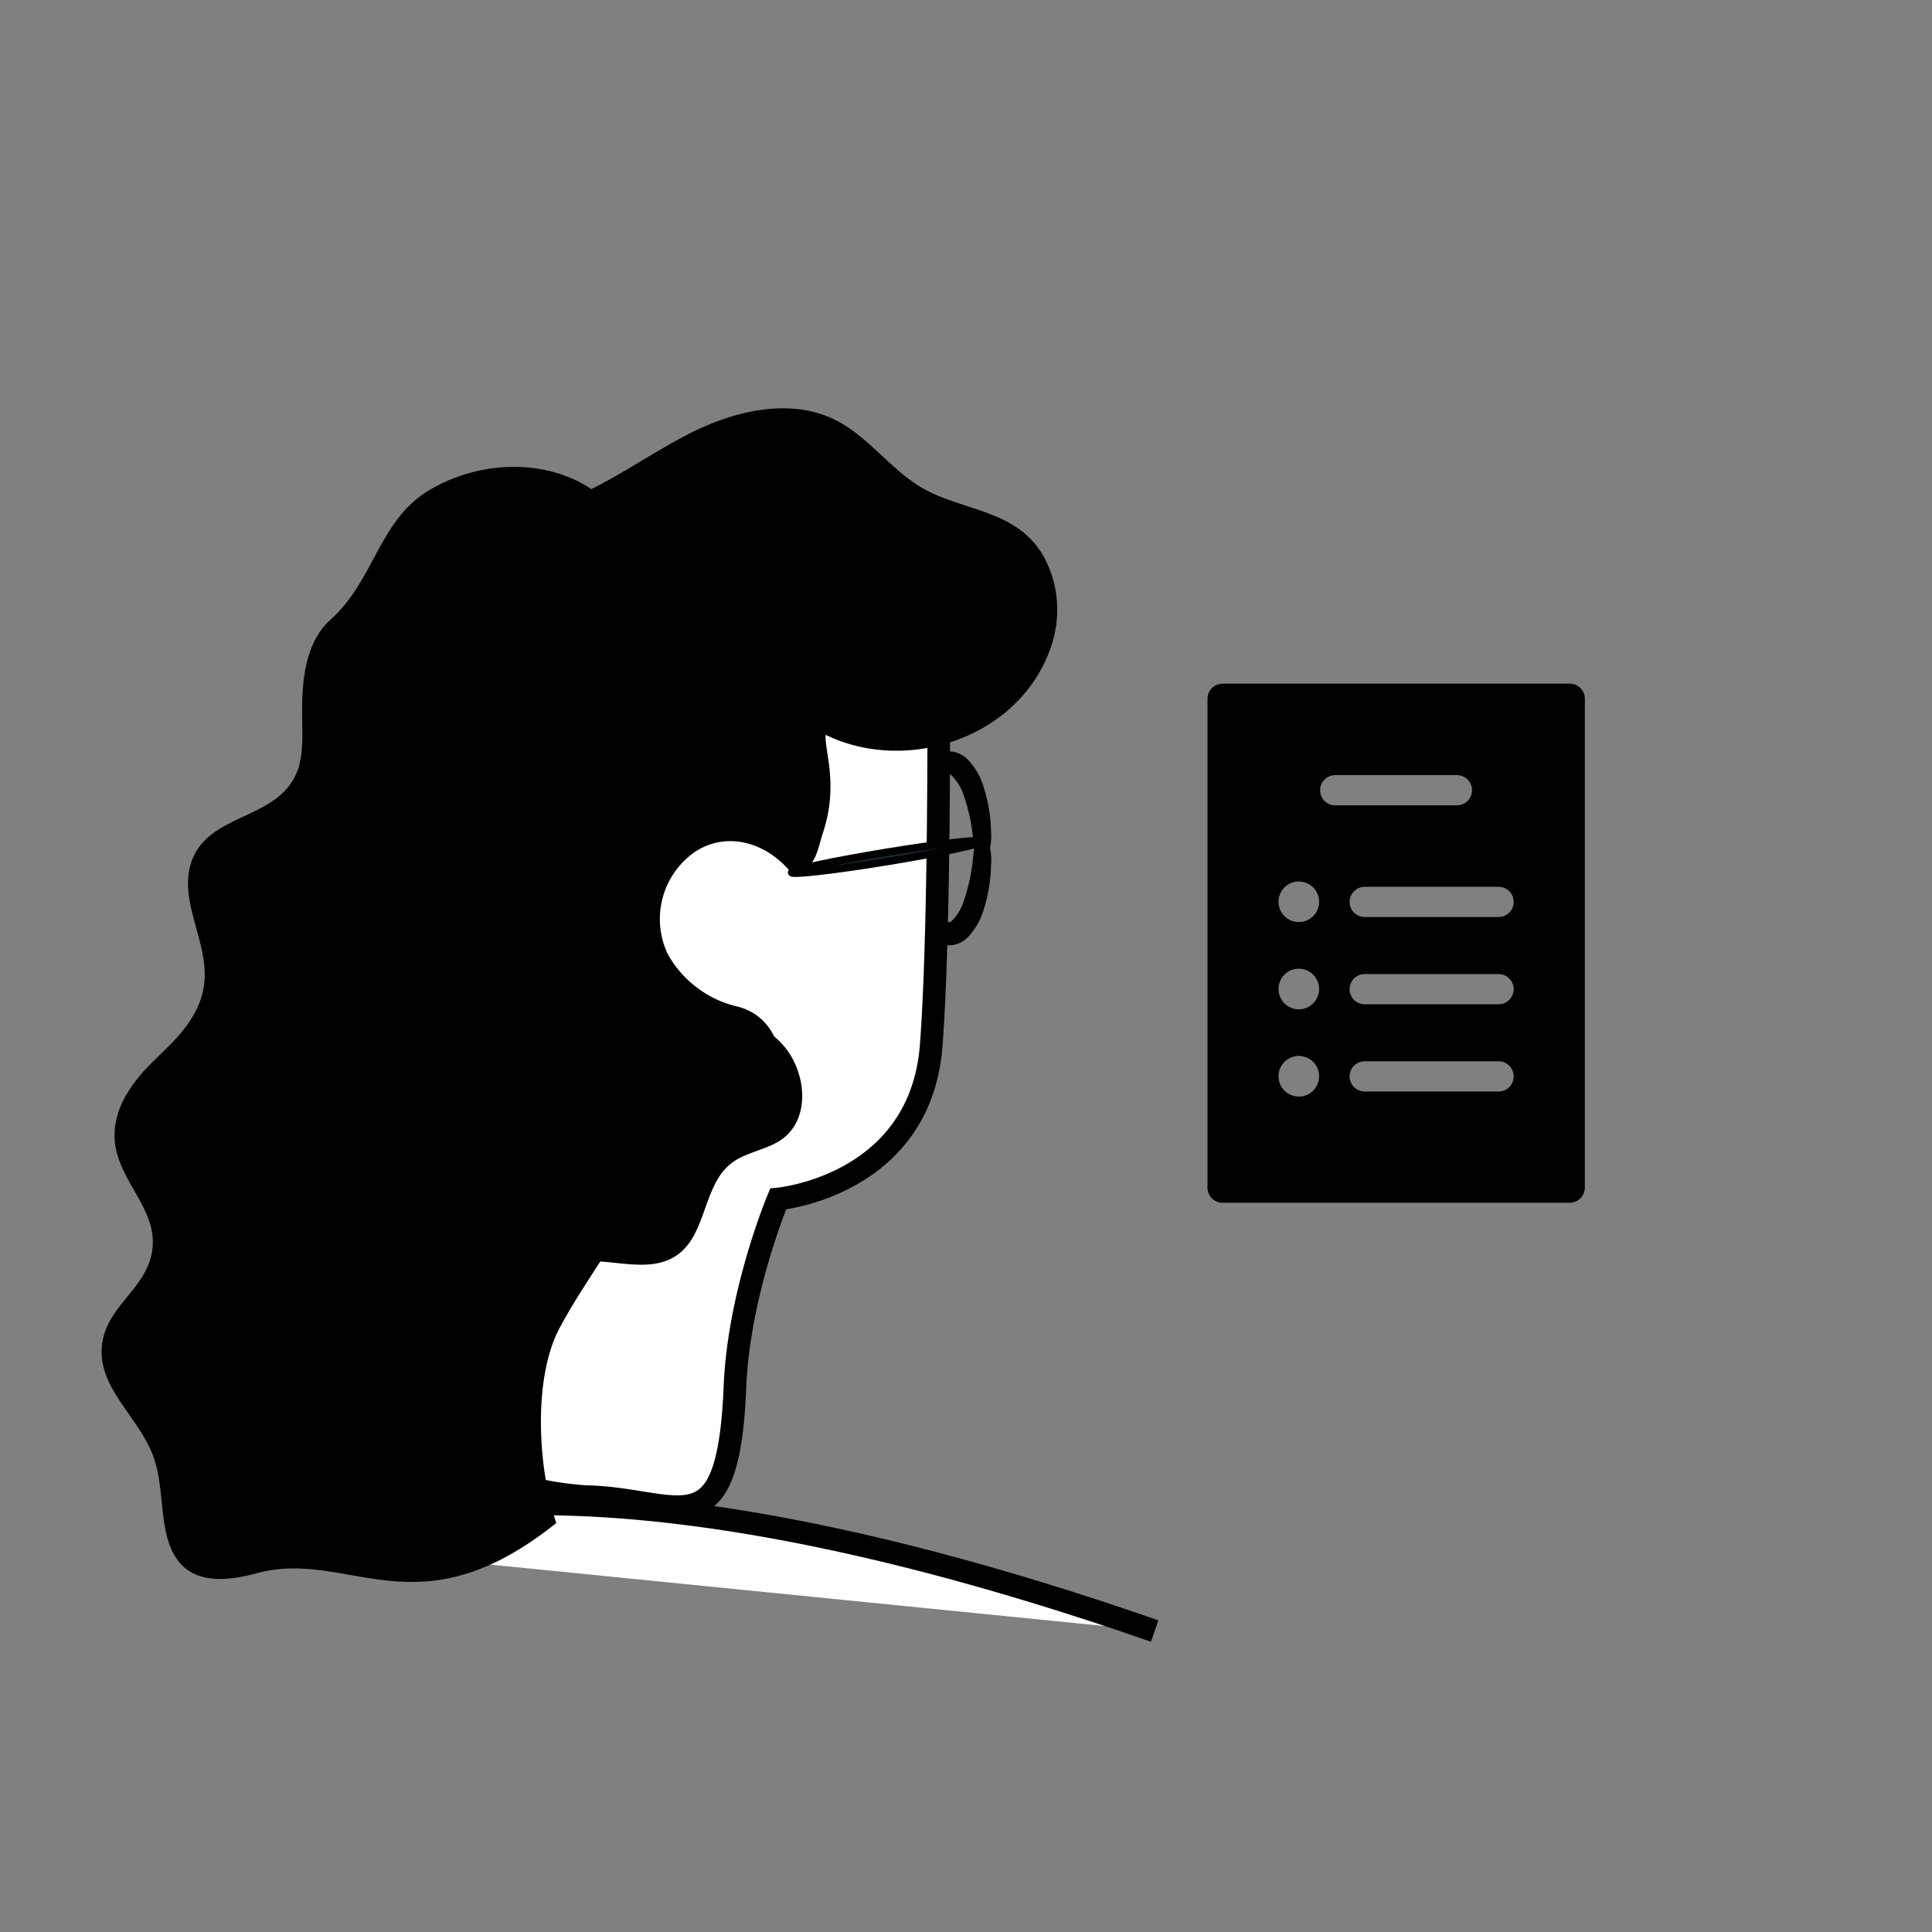 <svg id="Layer_1" data-name="Layer 1" xmlns="http://www.w3.org/2000/svg" viewBox="0 0 256 256"><rect x="0" y="0" width="256" height="256" fill="#808080" stroke="none"/><defs><style>.cls-1{fill:#fff;stroke-width:3px;}.cls-1,.cls-2,.cls-3{stroke:#000;stroke-miterlimit:10;}.cls-2,.cls-3{fill:#1a2e35;}.cls-2{stroke-width:2px;}</style></defs><title>why us</title><path class="cls-1" d="M41.77,205s26-18.54,111.23,11.12"/><path d="M208,90.59H162a2,2,0,0,0-2,2v64.78a2,2,0,0,0,2,2h46a2,2,0,0,0,2-2V92.61A2,2,0,0,0,208,90.59ZM172.1,145.3a2.69,2.69,0,1,1,2.69-2.69A2.69,2.69,0,0,1,172.1,145.3Zm0-11.56a2.69,2.69,0,1,1,2.69-2.69A2.69,2.69,0,0,1,172.1,133.74Zm0-11.56a2.69,2.69,0,1,1,2.69-2.69A2.69,2.69,0,0,1,172.1,122.18Zm2.82-17.47a2,2,0,0,1,2-2h16.13a2,2,0,1,1,0,4H176.94A2,2,0,0,1,174.92,104.7Zm23.66,39.92H180.83a2,2,0,0,1,0-4h17.74a2,2,0,0,1,0,4Zm0-11.56H180.83a2,2,0,0,1,0-4h17.74a2,2,0,0,1,0,4Zm0-11.56H180.83a2,2,0,0,1,0-4h17.74a2,2,0,1,1,0,4Z"/><path class="cls-2" d="M130.15,112.37c-.27,0,0-3-1.53-7.36a7.38,7.38,0,0,0-1.86-3c-.92-.87-2.12-.32-2.87.94-1.51,2.48-2,6-2.05,9.44s.54,7,2.05,9.45c.76,1.26,2,1.81,2.88.94a7.38,7.38,0,0,0,1.86-3c1.5-4.36,1.26-7.39,1.53-7.36a5.67,5.67,0,0,1,.16,2.06,19.71,19.71,0,0,1-.88,5.58,8,8,0,0,1-2,3.51,2.5,2.5,0,0,1-2.48.58,4.08,4.08,0,0,1-2-1.67c-1.79-2.85-2.28-6.42-2.34-10.07s.55-7.21,2.34-10.06a4.08,4.08,0,0,1,2-1.67,2.5,2.5,0,0,1,2.48.58,8,8,0,0,1,2,3.51,19.71,19.71,0,0,1,.88,5.58A5.68,5.68,0,0,1,130.15,112.37Z"/><path d="M54.13,155.28c-8.43-14.24-10.84-33.22-13-49.63-1-7.72-2.77-18.72,2.67-23.55,5.82-5.18,6.38-13.16,13.07-17.15s15.76-4.33,22.06.25"/><path class="cls-1" d="M77.49,198.31h0c12.48.19,19,7.6,19.9-14.64.52-12.44,5.72-24.8,5.72-24.8s18.86-1.71,20.28-20.36.92-61.73.92-61.73h0a65,65,0,0,0-65.72,4l1,65.67-.1,35.33C59.55,193.66,65.67,197.37,77.49,198.31Z"/><path d="M104.86,115.67c-3.21-4-8.44-5.6-12.74-2.82a10.85,10.85,0,0,0-3.65,13.55,14.29,14.29,0,0,0,9.13,6.95,7.16,7.16,0,0,1,5.59,7.73c-.55,4.68-8.35,6.42-11.87,10.28-5.49,6-17.5,8.53-25.58,9.46s-7,1-11.59-5.55c-3.35-4.76-4.39-9.34-4.49-15.16L48.9,98.84c-.09-5-.17-10,1-14.81s3.69-9.51,7.85-12.22c4.55-3,10.3-3.21,15.47-4.87,6.47-2.07,12-6.34,18-9.42s13.47-4.9,19.53-1.84c4.35,2.2,7.26,6.56,11.49,9,6,3.45,14.24,2.69,17.14,11.57a15,15,0,0,1-.13,9.49c-4.13,12.06-19.09,16.88-29.84,11.63-.22,2,1.78,6.6-.39,13.05-.69,2.06-.95,5.21-4.17,5.26"/><ellipse class="cls-3" cx="117.54" cy="113.54" rx="12.82" ry="0.61" transform="translate(-16.8 20.49) rotate(-9.3)"/><path d="M55.63,173.48c.93,2.38,4,3.27,6.49,2.6s4.42-2.49,6.27-4.25,3.77-3.6,6.21-4.34c5-1.51,11.07,1.81,15.25-1.28,3.81-2.81,3.31-9.18,7.06-12.08,2-1.54,4.76-1.74,6.78-3.23,3.78-2.8,3.16-9,0-12.5s-8-4.87-12.49-6.13L51.08,149.36Z"/><path d="M56.7,75.11c1.19,4.38-2.89,8.12-6.45,9.15s-7.87,1.69-9.5,5.84c-1.41,3.6,0,8.17-1.27,11.85-2.45,7-12.34,5.53-14.28,12.78-1.33,5,2.35,10.1,1.89,15.32-.4,4.5-3.64,7.56-6.48,10.28s-5.84,6.48-5.39,11c.52,5.18,5.5,8.77,5,14s-5.88,7.49-6.66,12.54c-.93,6,5,9.84,6.87,15.44,1.45,4.28.56,9.8,3,13.27s7,2.86,10.64,1.87c12.23-3.29,21.1,8.19,39.64-6.64-2.48-7.36-3.1-19.22.44-25.85s8.24-12.23,11.28-19.25,4-16.41.06-22.63"/></svg>